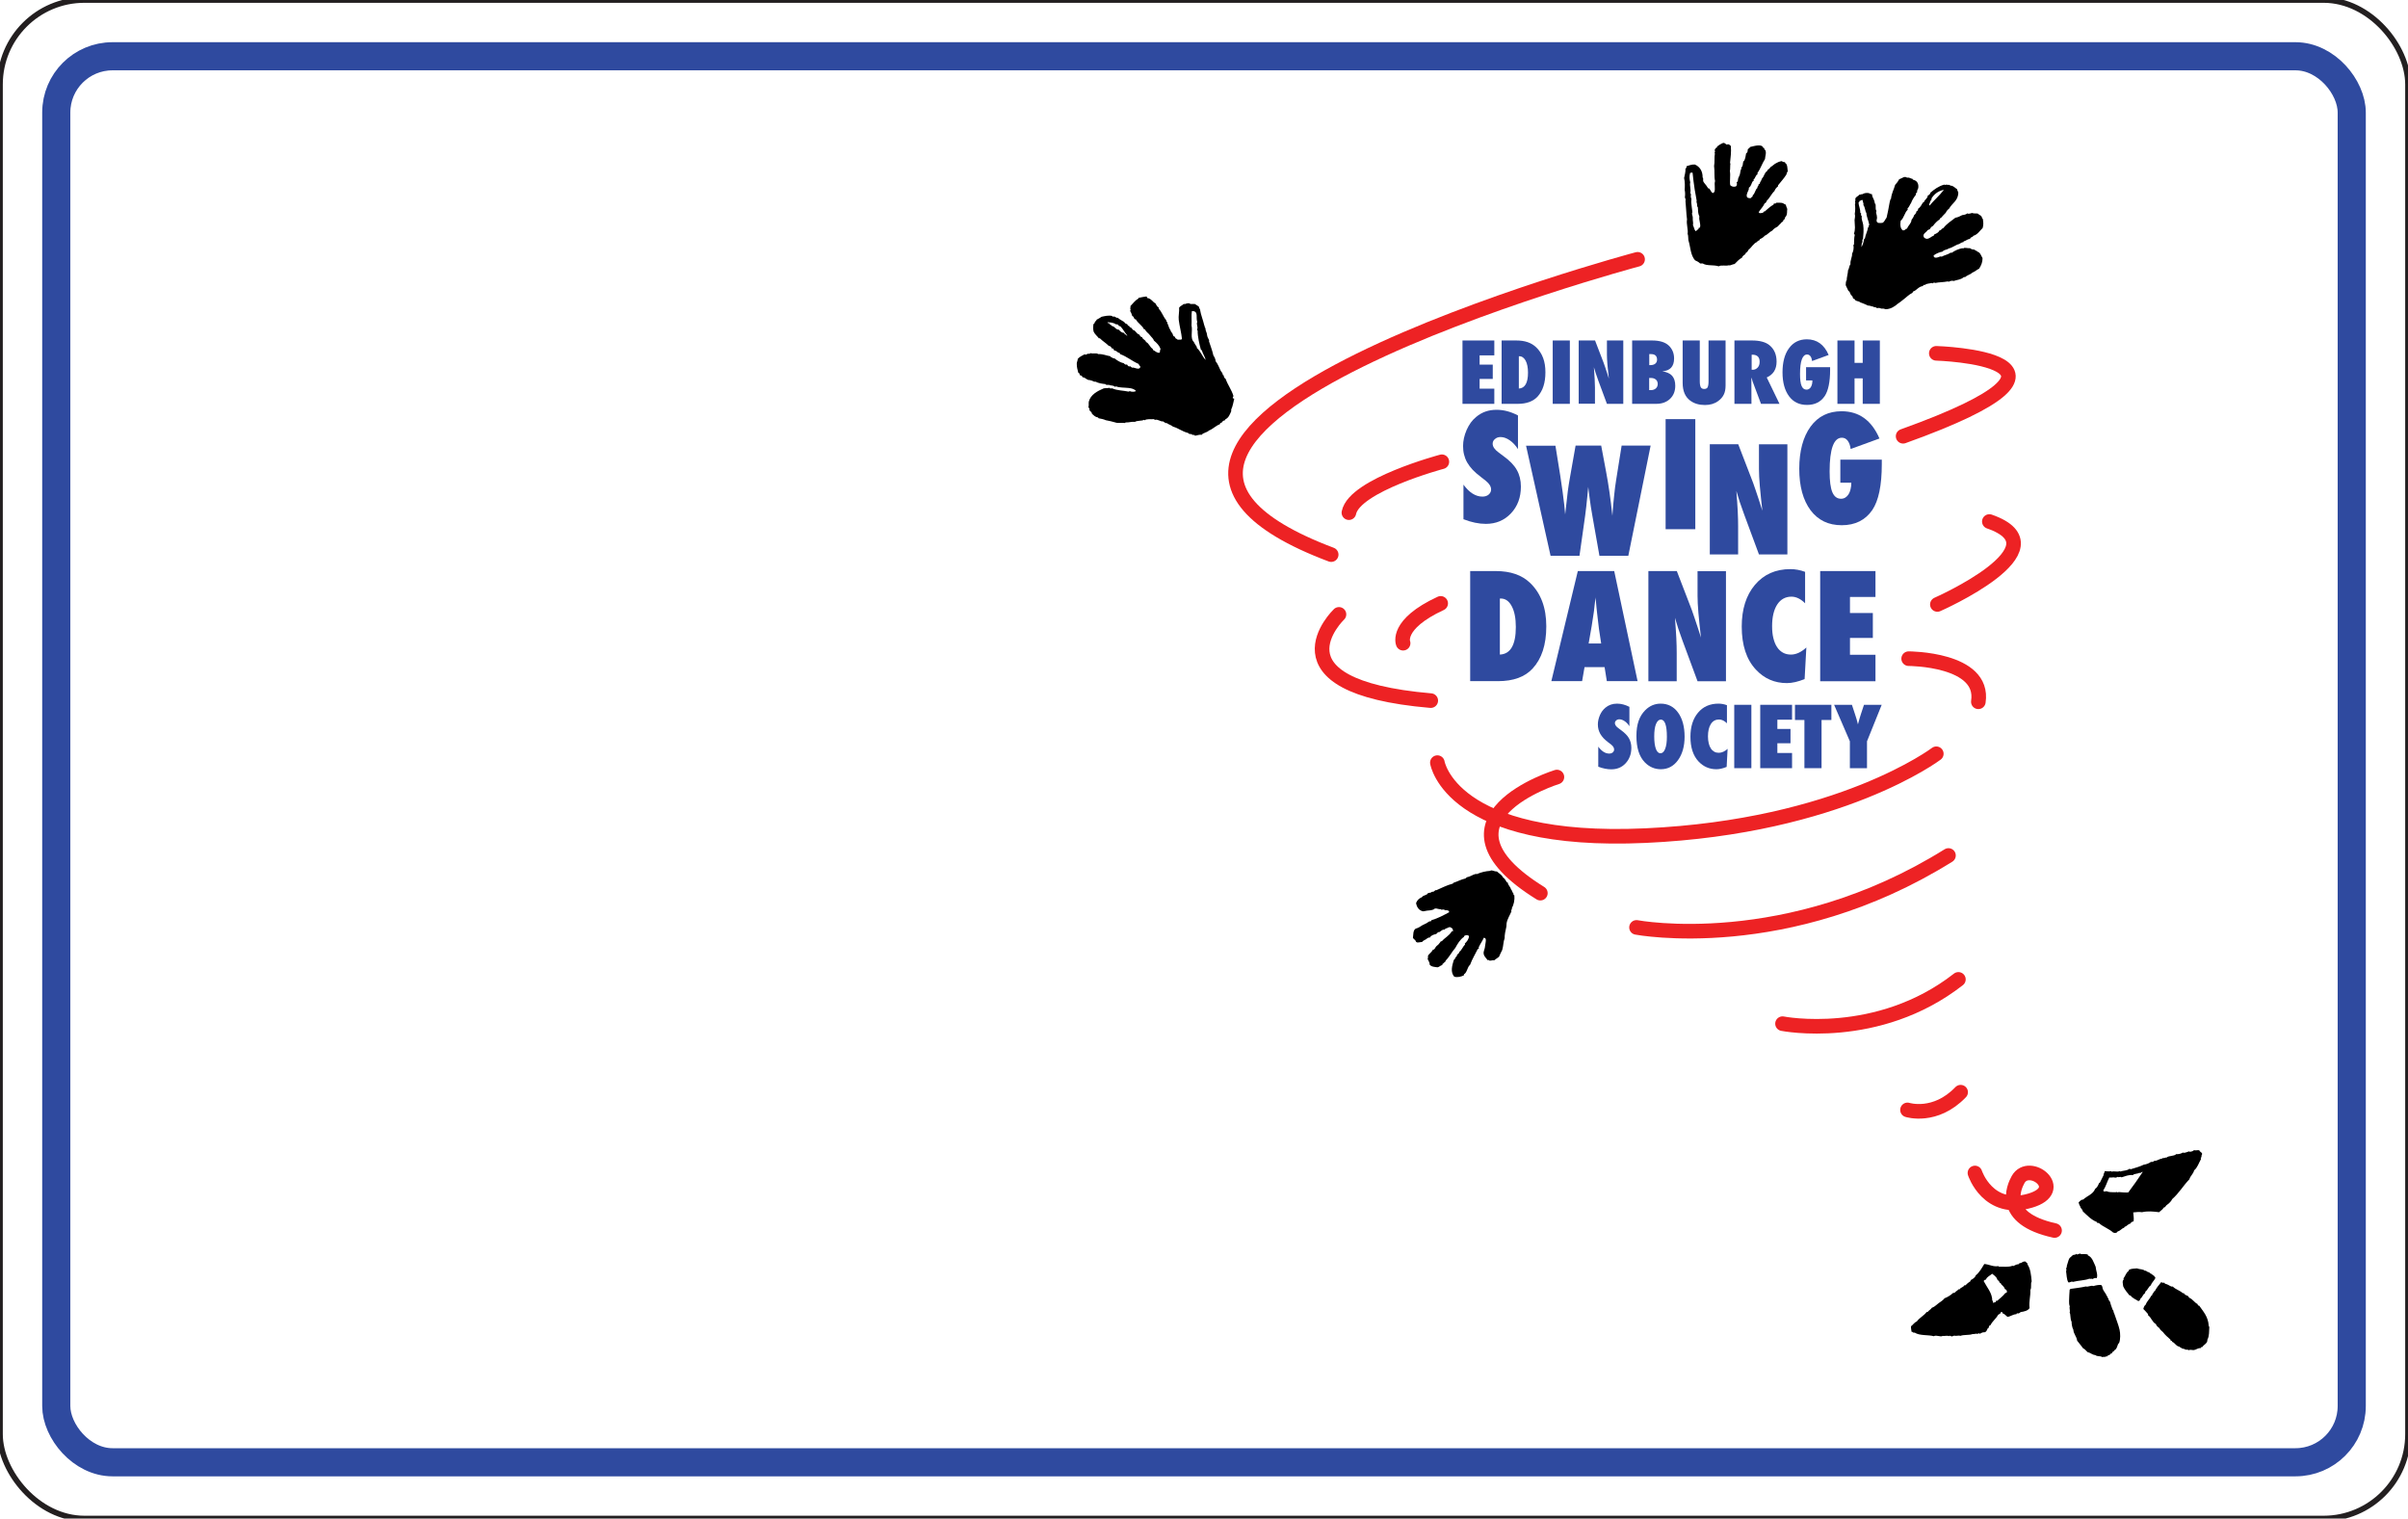 <?xml version="1.0" encoding="UTF-8"?>
<svg xmlns="http://www.w3.org/2000/svg" xmlns:xlink="http://www.w3.org/1999/xlink" xmlns:i="http://ns.adobe.com/AdobeIllustrator/10.0/" version="1.1" viewBox="0 0 85.6 53.98">
  <!-- Generator: Adobe Illustrator 29.2.1, SVG Export Plug-In . SVG Version: 2.1.0 Build 116)  -->
  <defs>
    <style>
      .st0 {
        fill: #2f4a9f;
      }

      .st1 {
        fill: none;
        stroke: #2f4a9f;
        stroke-width: 1;
      }

      .st2 {
        fill-rule: evenodd;
      }

      .st3 {
        stroke: #ed2224;
        stroke-linecap: round;
        stroke-linejoin: round;
        stroke-width: 1.5px;
        fill: none;
      }

      .st4 {
        stroke: #231f20;
        stroke-width: .2px;
        stroke-miterlimit: 10;
        fill: none;
      }
    </style>
  </defs>
  <g id="Card_outline">
    <rect class="st4" x="0" y="0" width="85.6" height="53.98" rx="3" ry="3"/>
  </g>
  <g id="Frame_blue">
    <rect class="st1"
          x="2" y="2"
          width="81.6" height="49.98"
          rx="2" ry="2"/>
  </g>
  <g id="logo" transform="translate(1.58 1) scale(0.346)">
    <g>
      <g>
        <path class="st0" d="M145.69,38.6v-6.51h3.27v1.53h-1.51v.95h1.35v1.47h-1.35v1h1.51v1.56h-3.27Z"/>
        <path class="st0" d="M149.71,38.6v-6.51h1.52c.87,0,1.54.23,2.03.7.64.61.95,1.46.95,2.56s-.27,1.91-.8,2.5c-.46.5-1.14.75-2.05.75h-1.65ZM151.47,37.03c.63-.03.95-.57.95-1.63,0-.52-.08-.93-.24-1.23-.16-.3-.38-.46-.65-.46h-.05v3.31Z"/>
        <path class="st0" d="M156.72,38.6h-1.76v-6.51h1.76v6.51Z"/>
        <path class="st0" d="M157.63,38.6v-6.51h1.68l.88,2.29c.05.13.1.29.16.46s.13.38.2.6l.18.57c-.06-.56-.11-1.05-.15-1.45-.03-.4-.05-.74-.05-1.01v-1.46h1.68v6.51h-1.68l-.89-2.4c-.09-.26-.18-.5-.25-.72-.07-.22-.14-.44-.2-.64.04.46.06.86.08,1.2.02.34.03.64.03.89v1.66h-1.68Z"/>
        <path class="st0" d="M163.12,38.6v-6.51h2.05c.76,0,1.33.17,1.7.51.37.35.56.79.56,1.34,0,.82-.41,1.26-1.21,1.32.46.07.8.22,1.01.46.21.24.32.58.32,1.02,0,.56-.18,1.01-.54,1.35-.36.34-.83.51-1.42.51h-2.46ZM164.88,34.62h.12c.21,0,.38-.05.5-.15.12-.1.18-.24.18-.41,0-.38-.21-.57-.62-.57-.02,0-.04,0-.07,0-.03,0-.07,0-.11,0v1.12ZM164.88,37.19s.06,0,.09,0c.03,0,.05,0,.06,0,.22,0,.39-.06.52-.17.13-.12.2-.27.2-.46s-.07-.35-.2-.46c-.13-.11-.31-.16-.54-.16h-.14v1.25Z"/>
        <path class="st0" d="M170.96,32.09h1.76v4.61c0,.39-.06.7-.18.94-.12.25-.31.48-.59.68-.37.27-.82.4-1.35.4-.6,0-1.11-.15-1.51-.45-.52-.38-.78-.99-.78-1.82v-4.36h1.76v4.2c0,.28.04.48.1.6.07.12.18.18.35.18s.29-.06.35-.16c.06-.12.1-.32.1-.61v-4.2Z"/>
        <path class="st0" d="M178.26,38.6h-1.9l-.87-2.32s-.02-.09-.04-.16c-.02-.06-.05-.14-.08-.23v.43s.01,2.28.01,2.28h-1.75v-6.51h1.8c.79,0,1.39.16,1.78.47.5.4.75.97.75,1.7,0,.79-.34,1.33-1.01,1.63l1.31,2.71ZM175.39,35.1h.12c.2,0,.37-.08.51-.23.14-.15.2-.35.2-.59,0-.49-.25-.73-.76-.73h-.06v1.55Z"/>
        <path class="st0" d="M181.01,34.83h2.45v.27c0,1.25-.19,2.16-.56,2.71-.41.6-1.01.9-1.81.9s-1.4-.29-1.85-.89c-.44-.6-.67-1.41-.67-2.45s.22-1.89.67-2.49c.45-.61,1.06-.91,1.83-.91,1.03,0,1.78.54,2.24,1.61l-1.7.62c-.03-.21-.08-.37-.17-.49-.09-.12-.21-.18-.34-.18-.48,0-.73.67-.73,2,0,.56.05.98.16,1.23.11.26.28.38.51.38.09,0,.18-.02.25-.07.08-.04.14-.11.19-.19s.09-.18.12-.3.04-.25.04-.39h-.65v-1.37Z"/>
        <path class="st0" d="M188.57,38.6h-1.76v-2.62h-.84v2.62h-1.76v-6.51h1.76v2.3h.84v-2.3h1.76v6.51Z"/>
      </g>
      <g>
        <path class="st0" d="M159.64,75.87v-2.05c.35.47.72.71,1.12.71.15,0,.28-.04.37-.12s.14-.18.14-.3c0-.17-.1-.34-.31-.51l-.29-.22c-.19-.14-.35-.29-.49-.43-.13-.14-.24-.29-.33-.44-.08-.15-.15-.31-.19-.47-.04-.16-.06-.33-.06-.51,0-.3.07-.62.21-.95.07-.15.15-.3.24-.42s.2-.24.32-.34c.33-.28.73-.42,1.2-.42.42,0,.84.11,1.27.33v1.99c-.14-.22-.31-.4-.49-.52s-.36-.19-.54-.19c-.13,0-.25.04-.33.12-.09.08-.13.17-.13.27,0,.17.12.35.36.52l.28.21c.37.27.64.54.8.82.16.28.25.61.25.99,0,.64-.2,1.17-.59,1.59-.39.42-.88.62-1.48.62-.41,0-.86-.09-1.33-.27Z"/>
        <path class="st0" d="M168.51,72.79c0,.99-.23,1.8-.68,2.42-.45.62-1.04.93-1.76.93-.64,0-1.19-.24-1.65-.71-.58-.6-.86-1.5-.86-2.71s.3-2.03.9-2.64c.45-.45.98-.68,1.59-.68.75,0,1.35.31,1.79.92.44.61.67,1.44.67,2.48ZM166.69,72.81c0-1.18-.21-1.77-.62-1.77-.21,0-.37.15-.5.46-.12.29-.18.71-.18,1.27s.06.97.17,1.28c.11.3.27.45.47.45s.37-.15.48-.45c.12-.3.18-.71.18-1.24Z"/>
        <path class="st0" d="M172.93,74.02l-.1,1.88c-.39.16-.74.24-1.05.24-.73,0-1.34-.27-1.84-.8-.56-.6-.83-1.45-.83-2.54,0-1.03.26-1.85.78-2.47.52-.62,1.22-.93,2.1-.93.28,0,.57.05.87.16v1.86c-.26-.26-.53-.39-.81-.39-.36,0-.64.15-.84.46-.2.31-.3.74-.3,1.28,0,.26.03.5.08.71.05.21.12.38.22.53.09.14.21.25.35.33.14.08.29.11.47.11.3,0,.61-.14.92-.42Z"/>
        <path class="st0" d="M175.37,76.03h-1.76v-6.51h1.76v6.51Z"/>
        <path class="st0" d="M176.28,76.03v-6.51h3.27v1.53h-1.51v.95h1.35v1.47h-1.35v1h1.51v1.56h-3.27Z"/>
        <path class="st0" d="M182.58,76.03h-1.76v-4.95h-.97v-1.56h3.74v1.56h-1.01v4.95Z"/>
        <path class="st0" d="M187.25,76.03h-1.76v-2.76l-1.62-3.75h1.83l.32.97c.06.19.12.37.17.54s.09.34.13.5c.06-.24.12-.44.17-.62s.09-.31.13-.42l.32-.97h1.82l-1.51,3.75v2.76Z"/>
      </g>
      <g>
        <path class="st0" d="M146.48,67.09v-11.31h2.64c1.51,0,2.68.41,3.52,1.22,1.1,1.06,1.66,2.54,1.66,4.45s-.47,3.32-1.4,4.34c-.8.87-1.98,1.3-3.56,1.3h-2.86ZM149.53,64.36c1.09-.05,1.64-1,1.64-2.83,0-.9-.14-1.62-.42-2.14-.28-.53-.66-.79-1.13-.79h-.09v5.76Z"/>
        <path class="st0" d="M163.68,67.09h-3.16l-.23-1.44h-2.06l-.25,1.44h-3.16l2.72-11.31h3.74l2.4,11.31ZM159.94,63.23l-.2-1.32s-.01-.07-.03-.2c-.01-.11-.06-.53-.15-1.27,0-.08-.02-.2-.04-.34s-.04-.33-.06-.55l-.1-1.07c0,.1-.02.22-.04.34-.02.13-.04.27-.05.42-.04.3-.06.51-.07.63-.01.12-.02.19-.03.21l-.21,1.37-.31,1.77h1.29Z"/>
        <path class="st0" d="M164.79,67.09v-11.31h2.92l1.53,3.97c.08.23.18.5.28.81.1.3.22.65.35,1.05l.32,1c-.11-.98-.2-1.82-.26-2.52s-.09-1.28-.09-1.76v-2.54h2.92v11.31h-2.92l-1.54-4.16c-.16-.44-.31-.86-.44-1.25-.13-.39-.24-.76-.34-1.11.06.8.11,1.49.14,2.08s.04,1.11.04,1.55v2.89h-2.92Z"/>
        <path class="st0" d="M181.02,63.61l-.18,3.27c-.68.27-1.29.41-1.82.41-1.26,0-2.33-.46-3.19-1.39-.97-1.04-1.45-2.51-1.45-4.42,0-1.78.45-3.21,1.36-4.29.91-1.07,2.12-1.61,3.64-1.61.49,0,1,.09,1.51.28v3.23c-.45-.45-.92-.68-1.4-.68-.62,0-1.11.27-1.46.8-.35.54-.53,1.28-.53,2.23,0,.46.04.87.13,1.23s.21.67.38.92c.16.25.37.44.6.57s.51.2.82.2c.53,0,1.06-.24,1.59-.73Z"/>
        <path class="st0" d="M182.44,67.09v-11.31h5.68v2.66h-2.62v1.65h2.35v2.56h-2.35v1.73h2.62v2.72h-5.68Z"/>
      </g>
      <path class="st0" d="M145.79,50.45v-3.55c.6.82,1.25,1.23,1.95,1.23.26,0,.48-.07.64-.21s.25-.31.25-.52c0-.3-.18-.6-.54-.89l-.5-.39c-.33-.25-.62-.5-.85-.74-.23-.25-.42-.5-.57-.76s-.25-.53-.32-.81c-.07-.28-.1-.57-.1-.88,0-.53.12-1.08.37-1.66.12-.27.26-.51.42-.74.16-.22.35-.42.56-.59.58-.49,1.27-.73,2.09-.73.73,0,1.46.19,2.2.58v3.46c-.25-.39-.53-.69-.85-.91-.32-.22-.63-.33-.94-.33-.23,0-.43.07-.58.21-.16.13-.23.29-.23.48,0,.3.21.6.62.9l.48.36c.64.46,1.11.94,1.38,1.43.28.49.42,1.06.42,1.71,0,1.11-.34,2.03-1.02,2.75-.68.72-1.54,1.08-2.58,1.08-.72,0-1.49-.16-2.31-.48Z"/>
      <path class="st0" d="M162.7,54.21h-2.94l-.7-3.96c-.14-.77-.24-1.43-.31-1.99-.03-.28-.06-.51-.09-.7s-.04-.33-.05-.42c-.02.2-.06.57-.11,1.12-.02.28-.05.57-.09.88s-.08.63-.12.97l-.58,4.1h-2.97l-2.52-11.31h3.02l.5,3.11c.19,1.24.32,2.21.4,2.92l.1,1.03.1-.89c.1-1.04.23-2.02.4-2.95l.57-3.23h2.63l.51,2.72c.24,1.27.46,2.76.64,4.49.05-.78.11-1.46.18-2.07.06-.6.13-1.15.21-1.63l.56-3.51h2.98l-2.29,11.31Z"/>
      <path class="st0" d="M169.61,51.48h-3.05v-11.31h3.05v11.31Z"/>
      <path class="st0" d="M171.1,54.06v-11.31h2.92l1.53,3.97c.08.23.18.5.28.81.1.3.22.65.35,1.05l.32,1c-.11-.98-.2-1.82-.26-2.52s-.09-1.28-.09-1.76v-2.54h2.92v11.31h-2.92l-1.54-4.16c-.16-.44-.31-.86-.44-1.25-.13-.39-.24-.76-.34-1.11.06.8.11,1.49.14,2.08s.04,1.11.04,1.55v2.89h-2.92Z"/>
      <path class="st0" d="M184.51,44.33h4.26v.47c0,2.18-.33,3.75-.97,4.7-.71,1.04-1.76,1.57-3.14,1.57s-2.43-.51-3.21-1.54c-.77-1.04-1.16-2.46-1.16-4.26s.39-3.27,1.16-4.33,1.84-1.58,3.19-1.58c1.79,0,3.08.93,3.89,2.8l-2.96,1.08c-.04-.36-.15-.64-.3-.85-.16-.21-.36-.31-.6-.31-.84,0-1.26,1.16-1.26,3.46,0,.98.09,1.69.28,2.14.19.44.48.67.89.67.16,0,.31-.04.44-.12.13-.08.24-.19.33-.33.09-.14.16-.31.21-.52.05-.2.08-.43.08-.68h-1.13v-2.38Z"/>
      <path class="st2" d="M220.82,115.26c.18.08.29,0,.57.02.03.18.27.2.29.37.01.12-.11.15-.06.29-.01.06-.04.1-.08.12.01.08.01.05.02.14-.22.39-.36.87-.7,1.15-.09.38-.39.56-.49.92-.62.64-1.08,1.44-1.76,2.03-.13.29-.38.47-.61.65-.07.09-.12.21-.27.23-.1.21-.32.31-.47.47-.58-.07-1.14-.14-1.76,0-.32-.06-.58,0-.9.02.02.36.09.55.04.92-.16.03-.27.1-.33.23-.26.05-.35.27-.59.33-.03.02-.03.08-.06.1-.27.07-.37.32-.65.37-.09.18-.26.19-.47.12-.42-.39-1.05-.59-1.47-.98-.1,0-.21.01-.2-.1-.61-.24-1.01-.7-1.45-1.1-.02-.24-.25-.28-.27-.53-.09-.1-.12-.25-.16-.39.14-.11.22-.28.47-.29.4-.38,1.02-.54,1.23-1.1.21-.13.31-.37.41-.61h.06c.12-.26.26-.52.39-.78-.01-.2.12-.25.12-.43.32.02.4.05.68,0,0,.03.02.04.02.06.31-.1.56.06.84-.06.05-.01.03.04.06.04.3-.1.71-.08.92-.27.07,0,.13,0,.14.04.47-.14.94-.27,1.35-.47.24-.03.55-.14.74-.29.13.02.26-.01.33-.1.34,0,.48-.2.8-.23.02-.02.04-.04.06-.06.19.03.26-.07.43-.06.21-.21.76-.11.98-.35.23.03.52-.05.68-.16.21.09.45-.08.65-.12.01,0,.03.04.06.04.16-.01.36-.06.43-.16ZM215.24,117.59c-.17.14-.54.08-.68.25-.41-.06-.79.12-1.17.23-.09-.13-.29.06-.41-.06-.02.09-.17.05-.22.1-.19-.1-.44.03-.61-.04-.25.49-.36.94-.63,1.35,0,.05.07.04.06.1.1,0,.22.01.27-.04.27.15.62.1.94.12.03,0,.07-.04.1-.04.02,0,.04.06.06.06.04,0,.13-.05.18-.04.31.03.69.06.96.04.52-.68,1.01-1.39,1.49-2.11-.15-.02-.23.2-.35.08Z"/>
      <path class="st2" d="M203.74,126.9v.12c.31.44.37,1.09.43,1.74-.14.27.02.62-.14.88.04.64-.16,1.13-.08,1.86-.17.28-.57.36-.92.41-.07.09-.24.19-.37.12-.04.02-.04.07-.06.1-.36,0-.56.23-.92.27-.16-.13-.29-.3-.51-.37-.02-.02-.02-.07-.02-.12-.07,0-.08-.03-.14,0-.04,0,0,.07-.02.1-.1.05-.16.14-.27.18-.21.41-.58.64-.78,1.06-.13.03-.18.13-.18.29h-.08c-.12.2-.14.5-.51.45-.09.06-.25.05-.29.16-.05,0-.06-.06-.12-.06-.06,0-.1.03-.14.06-.19-.06-.38.05-.53.02-.32.13-.92.05-1.23.18-.22-.07-.42.05-.68-.02-.04.08-.2.03-.25.1-.02-.06-.22-.14-.27-.04-.14-.11-.51.02-.63-.04-.2.17-.65-.13-.92.04-.51-.16-1.46-.03-1.96-.37h-.12c-.09,0-.08-.11-.2-.08-.02-.23-.07-.27-.06-.57.21-.15.33-.39.59-.49.28-.39.74-.6,1.02-.98h.1c.12-.17.32-.25.43-.43.23-.08.41-.23.59-.39.21-.18.54-.34.72-.59.34-.13.63-.32.88-.55.07,0,.11,0,.16-.02.1-.15.29-.2.39-.35h.12c.09-.2.39-.2.47-.41h.12c.16-.16.33-.31.53-.43v-.1c.23-.11.47-.27.53-.49.38-.3.62-.75.88-1.17.53.04.89.31,1.45.22.02.02.04.04.06.06.5-.02.96.07,1.39-.1.05-.01.03.04.06.04.18-.08.36-.2.57-.2.03-.05.08-.09.12-.12h.12c.13-.08.28-.21.49-.14.05.06.07.15.16.16ZM199.47,128.57c-.11.02-.2.06-.23.16.33.64.88,1.22.88,2,.05.01.06.06.08.1-.02.02-.02.07-.02.12.14,0,.2-.06.31-.08.01-.04-.02-.12.02-.12h.12c.28-.25.59-.48.82-.78.05,0,.06-.07.14-.04.1-.18-.02-.35-.18-.39-.04-.21-.24-.34-.39-.51-.02-.02,0-.06-.02-.08-.02-.03-.1-.03-.12-.06-.04-.05-.04-.13-.08-.18-.02-.03-.08-.04-.1-.06-.08-.08-.08-.15-.12-.23-.07-.13-.36-.38-.45-.43,0-.01,0-.02-.02-.02-.21.2-.56.32-.63.59Z"/>
      <g>
        <path class="st2" d="M215.81,127.69s.01-.04.04-.04c.16.03.18.18.39.16.06.18.33.14.37.33h.12c-.01.16.17.11.14.29-.13.27-.36.44-.47.74-.24.14-.3.47-.53.61,0,.09-.07.1-.06.2-.23.12-.27.44-.49.57.02.09-.06.08-.04.16-.06.02-.11.04-.14.08-.27-.19-.62-.3-.8-.57-.05,0-.06-.04-.12-.02-.23-.3-.49-.57-.65-.94-.02-.24-.13-.55.06-.7,0-.05-.04-.06-.02-.12.19-.24.26-.6.53-.76,0-.05.04-.06.02-.12.27-.12.56-.12.82-.14.26.11.68.06.84.27Z"/>
        <path class="st2" d="M217.8,128.88c-.02.09.08.06.08.12.27.05.42.2.65.29h.14c.28.3.76.4,1.04.7.03,0,.02-.06.08-.04.08.19.29.24.47.33,0,.08.08.09.1.16.36.14.52.49.86.65-.05.05.06.08.06.14.05,0,.04.04.1.02.41.6.92,1.11.98,2.07,0,.06.05.07.06.12-.04.45.02.91-.2,1.31.03.39-.37.49-.53.76h-.1s-.04.07-.06.1c-.29-.01-.47.17-.68.2-.18.03-.36-.08-.55.02-.06-.07-.18-.06-.31-.06-.09-.05-.18-.1-.33-.1-.07-.09-.24-.09-.29-.2-.38-.05-.46-.4-.78-.51v-.1h-.14c.01-.07-.01-.11-.04-.14-.27-.23-.54-.47-.76-.76-.12-.12-.28-.21-.35-.39-.14-.12-.31-.22-.37-.43-.38-.19-.46-.67-.8-.9,0-.05,0-.12-.02-.14-.15-.18-.31-.35-.47-.51.05-.19.11-.35.25-.45.12-.36.41-.56.55-.9.05,0,.06-.03.1-.04-.03-.15.17-.23.18-.41h.08c.17-.33.42-.66.68-.96.09.06.15.09.29.06Z"/>
      </g>
      <g>
        <path class="st2" d="M209.9,125.98s.06.04.04.1c.46.19.59.72.8,1.17.04.45.24.78.12,1.17-.17-.03-.32,0-.41.1-.13-.08-.2.02-.35-.04-.49.19-1.16.18-1.7.33-.16-.11-.29.11-.47.04-.18-.3-.17-.83-.23-1.15.08-.05,0-.2.02-.33,0-.02.06-.06.06-.08,0-.11-.02-.09.02-.2.09-.23.12-.47.23-.68.04-.08.12-.13.16-.16.11-.09.19-.25.41-.23.08,0,.08-.07.12-.1.11.16.29-.02.43-.02.04,0,.08.06.12.06.18,0,.37-.03.61.02Z"/>
        <path class="st2" d="M212.42,136.16h-.12c-.05.2-.34.15-.41.33-.04-.06-.19,0-.23.06-.05,0-.02-.08-.08-.06-.05.02-.08.06-.16.04-.24-.14-.53-.03-.7-.2-.37-.03-.47-.24-.78-.29-.17-.13-.28-.32-.49-.41-.21-.26-.39-.53-.61-.78-.05-.44-.37-.69-.39-1.13-.12-.2-.18-.57-.18-.82-.16-.28-.08-.75-.2-.94.08-.2-.07-.5.02-.63-.07-.12-.09-.38-.08-.55,0-.37.04-.78.06-1.17.04-.02.06-.05.08-.08.48-.07,1.05-.13,1.58-.25.21.08.58-.15.78-.04.23-.08.54-.13.8-.12.05.04.05.14.12.16,0,.39.32.62.45.96.01.04.04.07.08.08-.02.08,0,.14.08.16.01.15.07.26.16.33.08.26.16.56.29.86.02.05.08.09.1.14,0,.01-.03.04-.02.06.06.13.1.22.14.35.16.49.39,1.05.49,1.51.08.36.1.97-.04,1.33-.03.07-.1.1-.12.16-.1.23-.1.37-.27.55-.02.03-.06.02-.08.04-.06.07-.11.19-.23.2-.01.04-.05.06-.04.12Z"/>
      </g>
      <g>
        <path class="st2" d="M172.85,11.99c.13-.15.33.03.41.12.06.65-.03,1.16-.08,1.72-.02.06.03.05.04.08-.05.25,0,.5-.06.78.09.44-.04,1.05.04,1.45.15.15.4.21.61.1.09-.09.1-.29.04-.41.17-.05.13-.23.16-.37.03-.12.11-.23.16-.37.08-.22.05-.49.18-.65,0-.08-.03-.08,0-.14.19-.13.11-.39.2-.61,0-.02.07-.04.08-.06.11-.21.16-.48.2-.76.13-.06.18-.23.16-.37.03-.14.2-.15.25-.29.47-.11,1.21-.34,1.35.08.03.03.1.02.12.06-.01.06,0,.08-.02.1.02.04.07.04.1.06.16.28-.01.66-.02.94-.29.45-.47,1.01-.78,1.45-.05.05.04.04.02.12-.22.07-.21.39-.41.53-.02.07.03.08.02.14-.08-.02-.06.06-.12.06-.11.16-.14.48-.37.63-.05.03,0,.09-.02.16-.04.19-.29.51-.2.78.05.15.21.13.37.16.06-.06.11-.13.2-.16.01-.06.03-.11.04-.16.23-.17.24-.57.47-.74,0-.07,0-.13.04-.16,0-.04.03-.04.06-.04-.01-.1.03-.13.04-.2h.08c.06-.26.19-.33.25-.57.24-.22.25-.62.53-.76.02-.12.09-.16.18-.22.11-.07.13-.19.25-.25.11-.05.24-.2.39-.29.17-.1.42-.24.7-.27.06.08.16.11.31.1.02.03.02.05,0,.08.28.11.25.6.29.9-.03.02-.04.06-.08.06,0,.09-.04.19-.08.27-.24.39-.56.71-.84,1.08v.1c-.16.13-.3.28-.37.49-.31.28-.47.7-.78.98-.04.13-.1.24-.23.29-.16.36-.4.56-.61.9.02.05.08.06.1.1.17-.02.39.01.43-.18.05,0,.06.04.1,0,.29-.24.55-.51.9-.7.02-.04.03-.07.04-.12.16.03.2,0,.27-.08.18.03.43-.02.61.04.13.04.19.13.33.16.04.16.1.3.16.45-.05.26.02.45-.1.7-.06.11-.17.16-.16.33-.09.06-.18.12-.18.27-.05,0-.04.04-.1.02-.12.18-.3.3-.43.47-.22.12-.43.24-.57.43-.3.14-.47.41-.78.53-.12.16-.3.26-.49.35-.02.02-.03.05-.02.1-.1,0-.11.08-.2.08-.04.02-.04.07-.06.1-.4.16-.56.56-.88.8-.07.13-.14.27-.29.33-.03.05-.03.12-.06.16-.09.01.02-.04-.04-.04-.03,0-.03.06,0,.06-.13.07-.24.15-.29.31-.31.16-.52.42-.76.65-.2.03-.35.12-.55.16.01-.02.02-.04,0-.04-.33.12-.83-.05-1.08.12-.55-.18-1.23-.02-1.64-.29h-.27c-.14-.15-.37-.26-.53-.33-.48-.56-.45-1.35-.68-2.07-.03-.22,0-.48-.08-.65.08-.41-.15-1.01-.06-1.47-.09-.72-.09-1.21-.16-1.9.04-.16,0-.24-.06-.37.04-.29.03-.55-.02-.76.02-.38.04-.83-.06-1.23.06-.31.16-.62.14-.96.08-.04.13-.16.1-.25.21-.06.51-.2.86-.18.51.21.82.7.8,1.33.11.1.03.25.06.37.02.11.2.3.33.47.05.07.15.23.18.27.03.03.1.01.12.04.14.16.18.38.37.45.09.01.04-.11.14-.08.14-.38-.03-.8.08-1.15-.11-.47-.02-1-.1-1.55.08-.38.01-.9.08-1.25.02-.06-.03-.05-.04-.08.08-.1.05-.22.02-.35.03-.05.1-.05.08-.14.02-.04.1-.02.14-.06.02-.02,0-.07.02-.1.05-.06.52-.4.7-.39.08,0,.18.12.29.16ZM169.07,14.9c-.09.36-.06.61.02.94-.09.34.1.73,0,1.1.13.12.04.26.06.41,0,.07.06.14.06.2.01.1-.03.22-.02.33.02.34.09.68.12,1.02,0,.05-.04.1-.04.14,0,.15.09.3.08.45-.02.32.07.45.02.76.12.23.14.48.27.61.12-.05.19-.17.31-.22.01-.04-.06-.09,0-.1.05,0,.06-.07.14-.04.11-.42-.14-.74-.06-1.15-.15-.32-.13-.52-.16-.94-.09-.1-.08-.2-.08-.33,0-.08-.05-.16-.06-.23,0-.04.02-.09.02-.12-.05-.37-.14-.74-.2-1.13-.1-.57-.15-1.15-.22-1.74-.09-.05-.16,0-.25.02Z"/>
        <path class="st2" d="M113.28,27.72c.44.05.54.39.88.57.08.18.17.34.33.43-.01.03.02.11-.02.1.33.31.48.85.76,1.15.02.07.05.13.06.2,0,.03.05.02.08.02,0,.05,0,.08-.02.1.1.16.14.34.2.49.07.17.16.25.2.41.02.07.07.06.12.14.05.08.07.22.12.29.04.06.14.07.18.12-.02.06.03.05.02.1.06.08.2.09.25.18.12-.04.2,0,.35-.02.05,0,.03-.08.08-.08-.06-.62-.25-1.28-.33-1.94-.05-.39.07-.86.04-1.27.12-.16.32-.23.47-.37h.16c.16-.08.46-.12.51,0h.47c.14.1.3.17.43.29,0,.11.05.18.1.25.09.59.29,1.01.45,1.68.08.1,0,.21.12.27-.03.25.15.44.16.7,0,.15.15.41.22.55-.02.02-.03.05-.02.1.14.45.33.91.45,1.45.1.14.22.37.23.59.23.28.36.66.53,1,.1.11.22.28.2.39.01.04.05.05.1.06,0,.18.09.29.2.37.22.63.62,1.13.8,1.76-.03.06-.06.12-.08.18.01.08.13.05.16.1-.09.35-.14.74-.31,1.1v.18c-.14.33-.27.68-.59.82-.04,0,0,.09-.04.1-.17.03-.28.12-.35.25-.1.01-.18.06-.18.16-.44.16-.7.49-1.13.65-.19.21-.59.22-.76.45-.19-.06-.46.06-.65.08-.08.02-.04-.08-.1-.08h-.16s-.1-.04-.12-.08c-.16,0-.29-.02-.35-.12-.6-.14-.98-.49-1.55-.65-.19-.17-.42-.2-.65-.37h-.14c-.03-.09-.17-.07-.2-.16-.35.02-.58-.27-.88-.16-.05,0-.03-.08-.08-.08-.37.04-.7-.06-.98.12-.03,0-.02-.06-.08-.04-.2.12-.68.05-.9.2-.36-.04-.55.07-.92.06-.04,0-.09,0-.08.06-.33-.06-.75.05-1.02-.06-.32-.09-.63-.17-.98-.23-.21-.1-.47-.15-.74-.2.02-.08-.1-.02-.08-.1-.29-.02-.41-.22-.59-.35-.02-.19-.17-.25-.27-.37-.02-.06.03-.05.02-.1-.03-.08-.08-.15-.12-.23.06-.22,0-.38.04-.57.19-.71.87-1.07,1.53-1.35.28-.05.38,0,.59-.06.05.11.17.05.29.06.51.23,1.1.21,1.66.33.08.02.07-.07.16-.04.14.08.49.08.61-.02-.14-.2-.45-.28-.74-.31-.44-.05-.93-.02-1.29-.16-.08-.02-.06.05-.12.04-.18-.18-.42-.1-.63-.2-.13-.01-.32.04-.35-.08-.33-.03-.72-.09-1.02-.25-.24.04-.28-.13-.49-.12-.05,0-.02-.02-.02-.04-.41.04-.51-.29-.82-.29-.04-.04-.06-.1-.08-.16-.1,0-.16-.05-.22-.08,0-.12-.02-.19-.14-.22-.09-.34-.16-.58-.16-.94,0-.18.11-.33.1-.49.18-.21.44-.33.7-.47.04.02.08.03.12.04.13-.03.23-.16.35-.08.06-.02.1-.06.16-.08.26.1.56-.06.78.1.44-.03.83.15,1.23.22.06,0,.02.04.06.1.16-.02.21.18.35.1.29.21.56.43.98.51.02.08.12.07.14.14h.2c.05.11.19.27.33.16,0,.1.14.08.16.16.26-.08.74.33.88-.08-.03-.11-.19-.19-.16-.29-.69-.29-1.2-.76-1.92-1.02-.01-.04-.05-.06-.04-.12-.26-.01-.29-.25-.57-.25-.03-.07-.05-.12-.1-.2h-.12c-.09-.1-.12-.27-.33-.27-.28-.29-.64-.49-.92-.78-.04-.04-.04.01-.1,0-.18-.24-.42-.41-.55-.7-.07-.31-.04-.52-.02-.76.12-.03.13-.17.18-.27.07-.04.14-.08.14-.18.18-.09.41-.23.53-.31.3-.06.7-.17,1.08-.08.02,0,0,.06.02.06.07.03.14-.02.2,0,.13.03.22.17.35.12.18.18.44.28.65.43.08.1.15.21.31.22.06.08.08.2.22.2.02.04.03.09.06.12.17.03.24.17.33.29.3.05.32.38.61.45.11.09.13.28.33.29.04.24.38.29.39.49.32.14.39.52.68.7.01.04.05.06.04.12.22.09.38.33.68.29.07-.09.01-.26.1-.37-.12-.39-.4-.64-.68-.88-.06-.21-.26-.35-.39-.53-.17-.23-.42-.37-.53-.61-.02-.02-.05-.03-.1-.02-.19-.41-.62-.61-.84-1.02-.06.01-.06-.04-.12-.02-.1-.13-.07-.27-.25-.33-.05-.19-.12-.37-.22-.51,0-.05.04-.07.06-.1-.09-.12,0-.23-.02-.41.26-.26.46-.57.8-.76.04,0,.01-.07.04-.08.3-.07.46-.09.78-.14.1,0,.06.09.08.12ZM119.3,34.08c-.07-.35-.29-.6-.39-.98-.05-.01-.07-.05-.1-.08-.13-.46-.34-1.33-.33-1.94-.02-.04-.05-.06-.06-.1.14-.32-.1-.5.02-.8-.15-.45.1-.98-.35-1.1-.07-.02-.11.02-.2-.02-.08.47,0,.95-.04,1.49.14.57-.18,1.36.27,1.72.02.06-.03.05-.02.1.05,0,.08.01.1.04.01.18.21.21.2.45.4.35.53.84.9,1.23ZM110.07,30.42c-.22-.16-.59-.2-.84-.2-.04.06.07.12.18.1,0,.18.22.15.27.29.32.04.35.36.7.37.14.15.27.32.55.33,0,.07.1.11.06.16.17-.04.12.14.27.12-.3-.35-.43-.66-.74-.98-.07-.02-.06.03-.1.04-.03-.15-.19-.26-.35-.22Z"/>
        <path class="st2" d="M148.92,95.78c-.12-.08-.43.13-.53-.04-.04,0-.12-.03-.1.04-.18-.27-.39-.39-.43-.72-.02-.17.08-.36.12-.55.03-.15.06-.36.08-.53.04-.27.09-.49-.18-.53-.15.37-.38.64-.53,1-.01.06.04.06.02.12-.02.02-.05.03-.1.02-.29.59-.56,1-.8,1.64-.3.24-.29.79-.63.98v.1c-.25.13-.65.25-1,.14-.41-.48-.22-1.12-.04-1.72.15-.08.15-.31.31-.39-.01-.24.24-.21.25-.43.26-.19.36-.54.59-.76.02-.06-.03-.05-.02-.1.21-.2.4-.43.43-.76-.12-.16-.34-.12-.49-.02-.04,0,0,.09-.04.1-.39.27-.64.7-.88,1.13-.36.41-.61.93-1,1.31v.08c-.13.05-.17.2-.31.25,0,.05-.04.06-.02.12-.2.03-.29.19-.49.23-.28-.04-.65-.04-.82-.29.03-.24-.15-.38-.2-.59.06-.1.02-.19.04-.33.15-.22.39-.36.51-.61.17.03.2-.18.33-.33.07-.08.17-.13.23-.2.09-.13.19-.21.25-.33h.1c.31-.37.76-.56,1.02-1.02h.12c.03-.1-.03-.16-.04-.27-.09-.04-.18-.16-.29-.16-.11,0-.22.1-.39.14-.08.02-.09.09-.16.12-.03.01-.1,0-.12,0-.16.05-.28.19-.39.25-.04.02-.07-.01-.1,0-.11.04-.16.18-.25.2-.24.06-.53.14-.63.37-.11-.07-.12.06-.25.04-.12.19-.42.2-.55.41-.2,0-.33.07-.55.04,0-.05-.04-.05-.08-.06-.03-.22-.25-.24-.31-.43.05-.28,0-.71.25-.9.06-.05.24-.07.37-.16.07-.05.12-.05.2-.12.14-.11.44-.22.59-.31.14-.08.24-.22.41-.18.04-.03.07-.07.08-.12.68-.2,1.25-.51,1.82-.82,0-.18-.17-.22-.41-.2-.07-.08-.28-.12-.37-.02-.02-.03-.02-.08-.04-.1-.25.05-.43-.1-.63-.06-.06.01-.1.08-.16.1-.19.08-.43.1-.68.12-.14.01-.27.08-.43.06-.4-.11-.6-.41-.68-.84.11-.3.32-.49.61-.61.12-.22.51-.17.61-.41.11,0,.14-.06.27-.04.07-.1.22-.11.33-.12.04-.07.14-.08.16-.16.05-.01.03.04.06.04.55-.23,1.08-.53,1.74-.7.04,0,.02-.08.06-.08.43-.14.79-.35,1.25-.45.02-.06.1-.06.12-.12.37-.06.59-.27.94-.35.05,0,.04.04.1.02.42-.18.88-.3,1.37-.33.15-.14.41.08.68.06.22.2.5.33.63.61.18.11.27.31.39.49.02.03.05.04.1.04.05.33.27.4.33.7.13.09.12.31.25.41,0,.1,0,.2.1.2.05.48-.06.97-.27,1.35,0,.05.04.04.02.1-.07,0-.12.16-.04.18-.17.41-.44.81-.51,1.25-.02.13,0,.29-.04.43-.08.31-.17.78-.16,1.1-.14.35-.13.83-.25,1.21-.11.23-.23.45-.33.7-.18.11-.33.26-.51.37Z"/>
        <path class="st2" d="M191.43,18.66c-.32.29-.38.85-.72,1.13-.05.32-.08.81.25,1,.11-.03.24-.05.27-.16.08.02.08-.04.14-.04.11-.32.44-.53.45-.88.1-.13.24-.35.27-.49.11-.1.21-.19.25-.41.13-.02.16-.15.16-.25.23-.15.35-.4.49-.63.04,0,.04-.06.1-.04.08-.29.38-.36.41-.7.15-.04.23-.14.27-.29.41-.34.82-.66,1.41-.82.05,0,.08.01.1.04.11-.09.33.02.45-.02.05.11.16.07.25.1.22.08.33.23.51.33.05.16.08.21.14.35,0,.86-.64,1.09-.94,1.66-.15.11-.27.25-.35.43-.18.18-.35.36-.51.55h-.08c.01.06-.04.06-.02.12-.28.18-.5.41-.7.68-.15.07-.26.19-.33.35-.11,0-.13.08-.22.08-.12.23-.43.31-.43.59.02.19.14.27.35.31.31-.03.44-.24.7-.33.04-.02.03-.09.06-.12.21-.1.44-.18.53-.41.21-.01.22-.21.41-.25.33-.44.8-.72,1.23-1.06.28-.04.48-.16.7-.27.21-.02.41-.07.53-.18.11.09.34,0,.49-.04.17.08.38.03.57.06.17.17.43.19.45.47.03.02.06.05.08.08.06.31.08.66-.02.94-.3.28-.51.67-.96.8-.05.16-.31.11-.33.31-.27.02-.4.19-.63.25-.04,0-.05.04-.04.08-.2.02-.32.12-.45.2-.34.07-.71.39-1.06.45-.21.16-.5.12-.65.33-.28.04-.68.21-.88.37-.1.08.02.23.12.25.16.03.4-.07.53-.12.05,0,.12,0,.14.02.28-.16.67-.22.92-.41.05,0,.08,0,.1.02.33-.24.75-.42,1.15-.49-.06.06.05.04.1.04,0-.01-.05-.03-.06-.02.15-.12.56.04.7-.02.05.09.29.16.49.16.01.13.28.1.25.2.33.08.38.4.55.67,0,.42-.13.74-.35,1.08-.25.12-.43.31-.7.41-.19.2-.53.25-.72.45-.09,0-.15.01-.2.04-.23.23-.67.25-1,.37-.14-.07-.39.01-.51.08-.07.03-.02-.07-.08-.04-.45.09-.94.08-1.29.16-.09-.05-.22-.03-.29.04-.06.02-.05-.03-.08-.04-.22.07-.54.05-.68.2-.14-.02-.2.03-.23.12-.45.05-.65.45-.98.55-.06.02-.07.08-.08.14-.36.16-.65.48-1,.74-.07.05-.15.13-.23.18-.1.08-.22.15-.31.22-.29.26-.73.56-1.27.55-.09-.07-.25-.07-.41-.06-.06-.04-.29-.12-.41-.04-.1-.07-.2-.14-.39-.12,0-.02.02-.02.02-.04-.21-.02-.36-.12-.59-.12-.24-.13-.58-.25-.8-.33-.11-.15-.52-.08-.59-.37h-.1c-.06-.06-.06-.17-.1-.25-.04-.06-.12-.09-.16-.16-.06-.09-.08-.22-.14-.31-.04-.06-.11-.06-.12-.1-.08-.2-.26-.51-.27-.59,0-.08.02-.48.1-.47,0-.32.13-.71.14-1.04.13-.19.09-.42.25-.63-.05-.36.21-.81.16-1.06.13-.24.21-.59.14-.9,0-.04.03-.04.06-.04.02-.34,0-.7.08-1,0-.07-.08-.07-.08-.14.07-.19.1-.44.1-.63,0-.24-.04-.49-.04-.76.02-.2.09-.42.02-.63.06-.34.06-.71.02-.96,0-.07.08-.22,0-.25.05-.13.05-.2.04-.37.08-.2.31-.25.43-.41.14.03.17-.07.31-.04.19-.15.68-.19.84,0,.06.02.02-.07.1-.04,0,.1.08.12.06.25.11.23.24.48.27.76.02.02.04.03.06.04.04.19,0,.39.04.59,0,.04.06.08.06.12,0,.05-.04.1-.04.16,0,.09.08.26.08.37,0,.05.02.13.02.18,0,.11-.07.24-.04.35.06.23.37.19.61.16.2-.11.27-.36.41-.53.12-.5.19-.89.27-1.33.03-.17.07-.39.12-.53.01-.04,0-.04.06-.06.08-.66.27-.87.43-1.45.16-.17.3-.35.41-.57.31-.1.56-.37.82-.16.25-.07.36.12.55.1-.03.1.09.04.08.12.43.07.58.46.51.86-.06.1-.14.28-.12.43-.04.02-.06.05-.1.06.01.08-.04.1-.02.18-.2.25-.41.59-.49.84-.15.2-.18.4-.37.57-.01.06.04.06.02.12ZM193.68,18.23c.43-.53,1.03-1.03,1.47-1.62-.6.12-.99.44-1.27.88.02.15-.04.2-.14.29.08.07-.21.32-.06.45ZM186.5,17.74c-.02.09-.06.15-.12.18,0,.29.2.68.18,1.04.04.03.07.06.1.1-.08.13.01.19.06.29-.08.26.1.55.14.86.07.48.02,1-.02,1.47-.11.03-.05.2-.06.29-.09.12-.09.32-.1.53.13-.22.24-.56.27-.82.03-.02.04-.06.08-.06.07-.42.29-.79.33-1.17.06.01.04-.04.08-.04.01-.06-.07-.05-.02-.1.04-.03.06-.07.06-.12-.06-.4-.29-.83-.29-1.19-.15-.21-.11-.55-.31-.82.05-.17-.07-.3-.08-.51-.15-.07-.14.09-.31.06Z"/>
      </g>
      <g>
        <path class="st3" d="M191.41,111.14s2.84.91,5.46-1.82"/>
        <path class="st3" d="M178.57,102.28s9.77,1.93,18.07-4.55"/>
        <path class="st3" d="M163.57,92.39s15.46,2.95,32.05-7.39"/>
        <path class="st3" d="M155.39,76.94s-13.98,4.32-1.7,11.93"/>
        <path class="st3" d="M191.53,64.78s7.84,0,7.16,4.43"/>
        <path class="st3" d="M133,60.23s-7.73,7.39,9.43,8.86"/>
        <path class="st3" d="M139.59,63.19s-.8-1.93,3.86-4.09"/>
        <path class="st3" d="M194.48,59.21s13.18-5.8,5.34-8.52"/>
        <path class="st3" d="M143.57,44.55s-8.98,2.39-9.55,5.23"/>
        <path class="st3" d="M194.37,33.41s18.75.57-3.41,8.52"/>
        <path class="st3" d="M163.68,23.75s-65.58,17.5-31.48,30.34"/>
        <path class="st3" d="M143.11,75.46s1.36,8.41,21.37,7.5c20-.91,29.89-8.41,29.89-8.41"/>
        <path class="st3" d="M198.34,117.62s1.34,4.12,5.68,2.84c3.86-1.14-.11-4.2-1.25-2.16-.42.76-1.93,3.98,3.75,5.23"/>
      </g>
    </g>
  </g>
</svg>